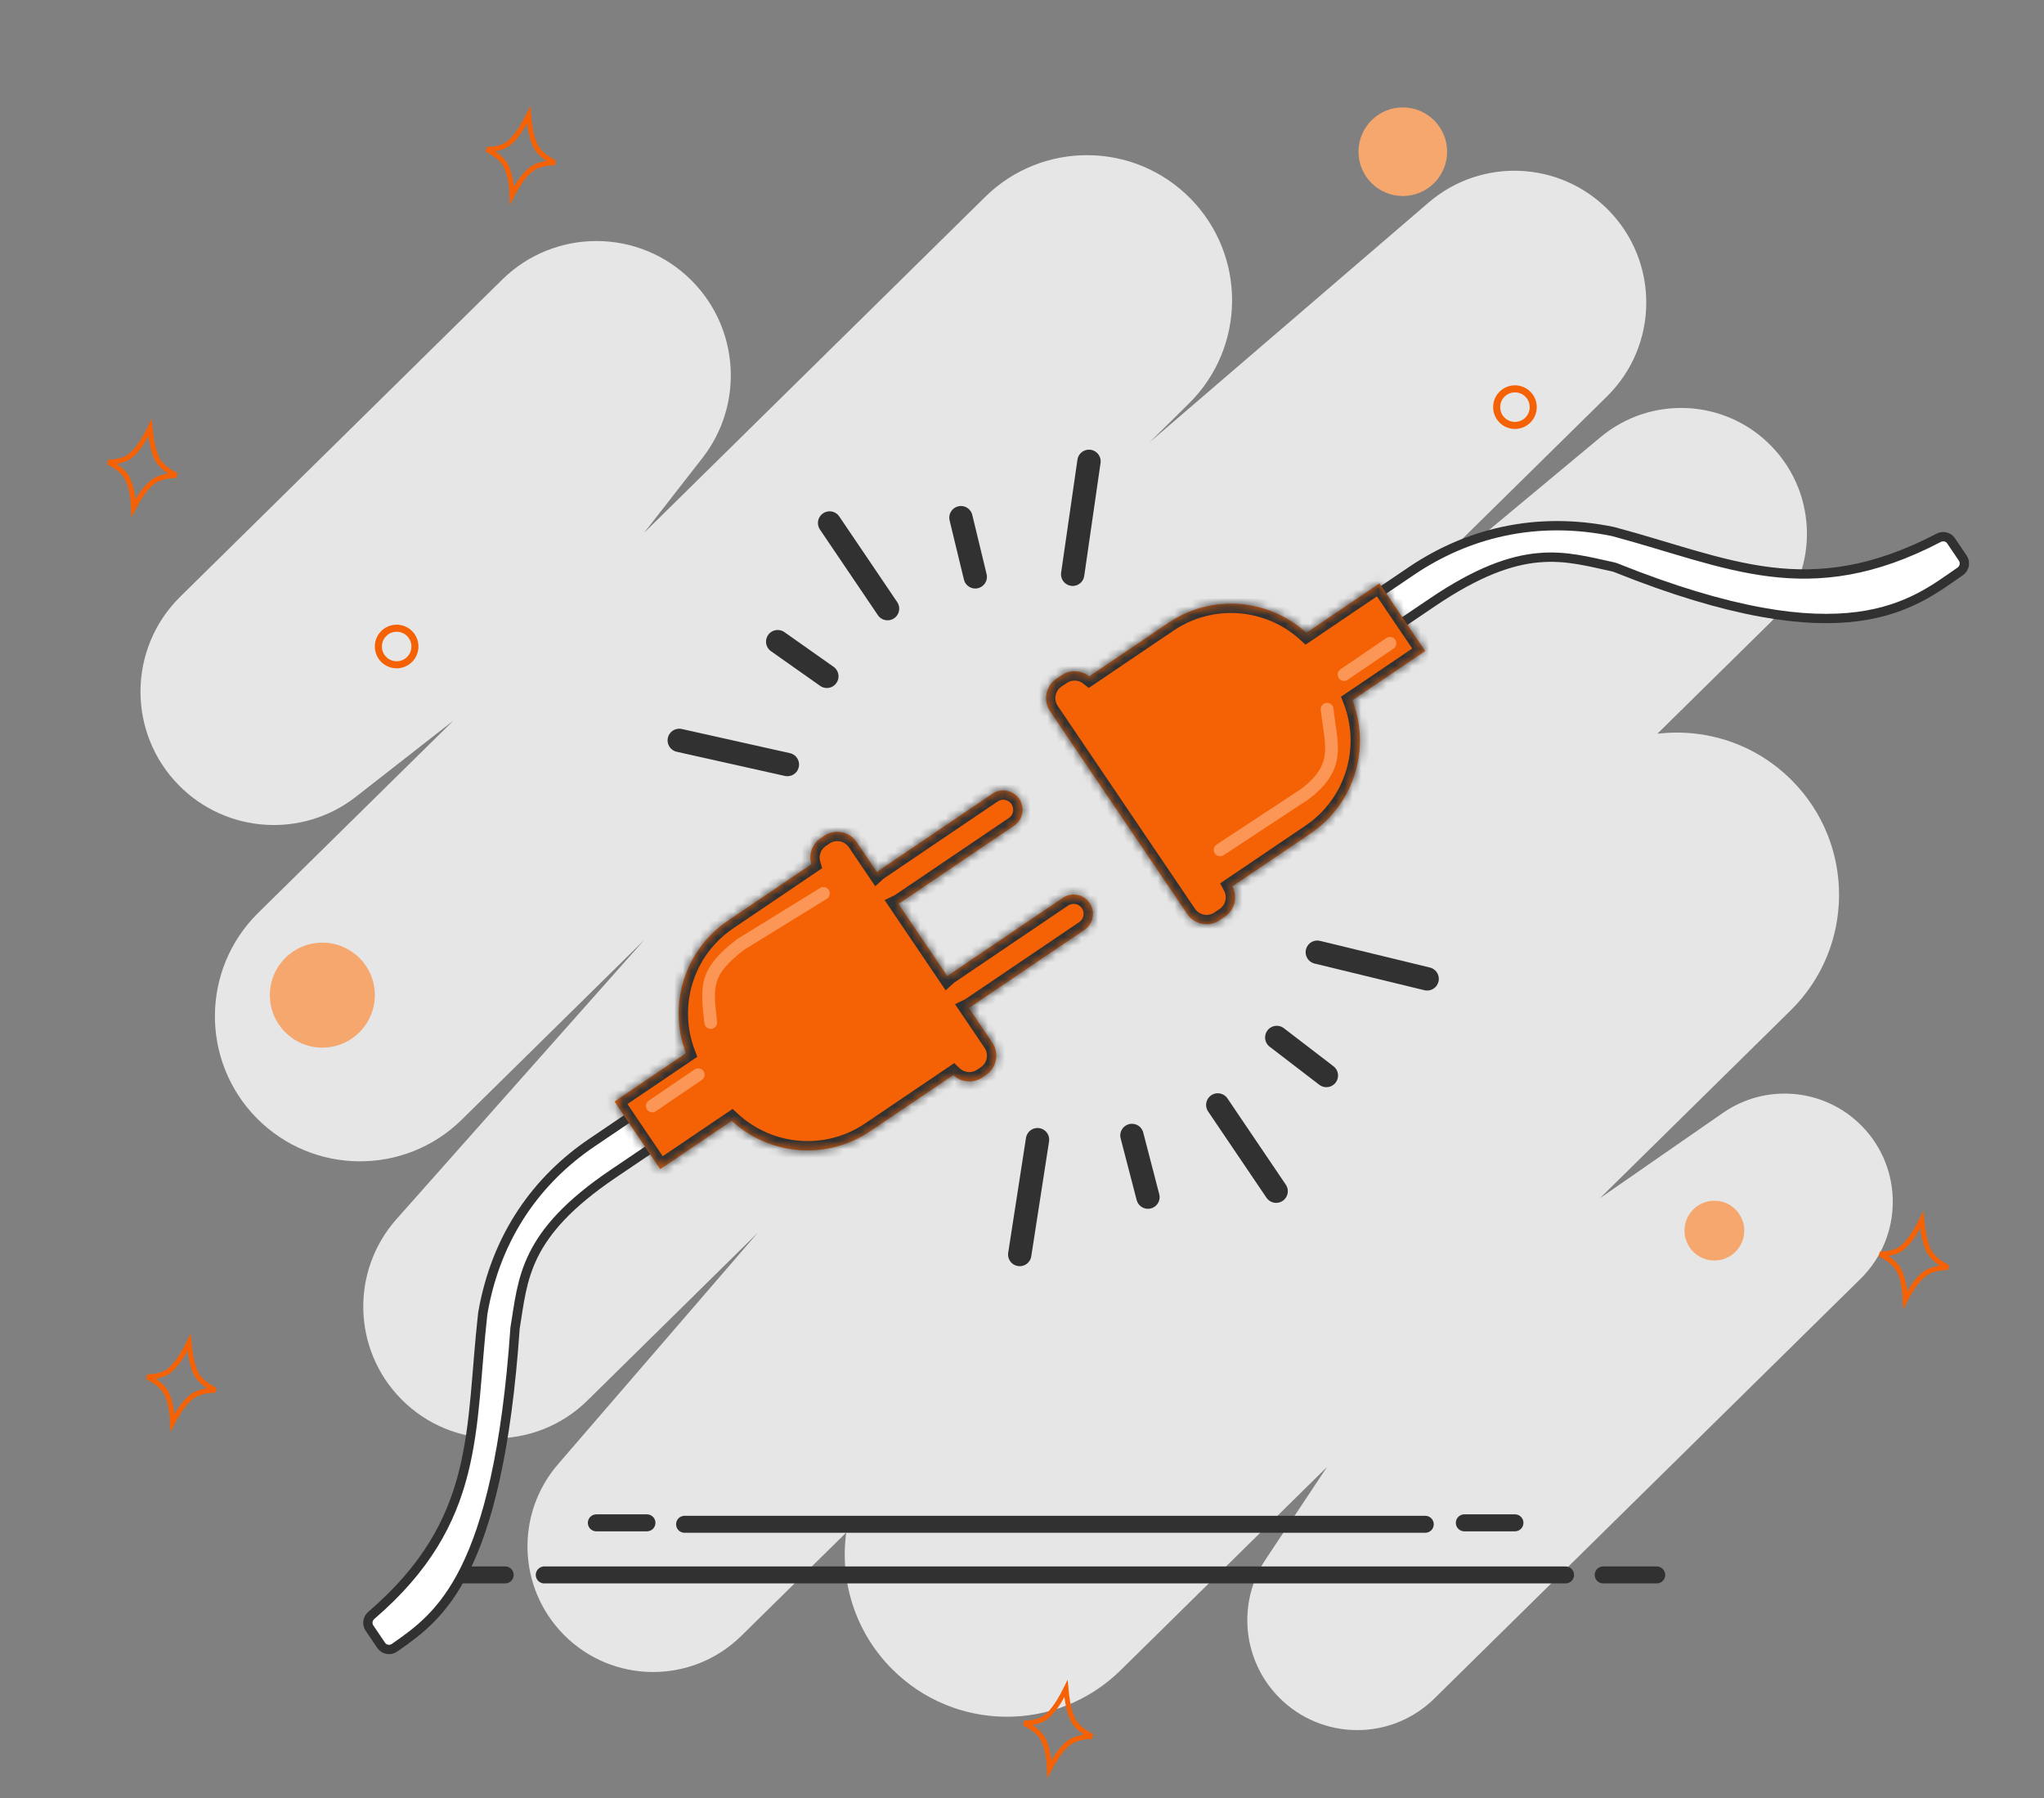 <svg width="241" height="212" viewBox="0 0 241 212" fill="none" xmlns="http://www.w3.org/2000/svg">
<rect x="0" y="0" width="241" height="212" fill="#808080" stroke="none"/>
<path fill-rule="evenodd" clip-rule="evenodd" d="M30.443 107.625C23.711 114.254 23.628 125.085 30.257 131.817C36.886 138.549 47.717 138.632 54.449 132.003L75.96 110.82L46.748 143.734C41.321 149.848 41.562 159.121 47.298 164.946C53.318 171.059 63.153 171.135 69.266 165.115L89.337 145.35L65.792 172.634C60.75 178.477 61.038 187.211 66.453 192.71C72.194 198.54 81.575 198.612 87.405 192.87L99.776 180.688C99.005 186.356 100.774 192.307 105.099 196.699C112.51 204.224 124.618 204.317 132.144 196.906L156.46 172.961L149.231 183.843C145.837 188.952 146.488 195.741 150.792 200.111C155.815 205.212 164.022 205.275 169.123 200.252L219.365 150.775C224.384 145.833 224.446 137.758 219.504 132.739C215.151 128.319 208.248 127.672 203.15 131.207L188.65 141.261L211.131 119.122C218.657 111.711 218.75 99.603 211.339 92.077C207.015 87.686 201.091 85.825 195.412 86.509L208.624 73.499C214.461 67.751 214.533 58.359 208.785 52.522C203.373 47.027 194.653 46.596 188.726 51.531L162.086 73.709L189.469 46.743C195.584 40.721 195.66 30.882 189.638 24.767C183.903 18.943 174.638 18.557 168.438 23.883L135.532 52.155L140.167 47.59C146.899 40.961 146.982 30.13 140.353 23.399C133.724 16.667 122.893 16.584 116.161 23.213L75.935 62.826L82.816 54.003C87.706 47.733 87.191 38.809 81.612 33.144C75.472 26.91 65.442 26.833 59.207 32.972L21.255 70.346C15.068 76.439 14.992 86.393 21.084 92.579C26.689 98.271 35.67 98.855 41.965 93.938L53.465 84.954L30.443 107.625Z" fill="#E6E6E6"/>
<path d="M64.17 185.683H184.592" stroke="#313131" stroke-width="2" stroke-linecap="round"/>
<path d="M189.027 185.683H195.338" stroke="#313131" stroke-width="2" stroke-linecap="round"/>
<path d="M172.652 179.542H178.622" stroke="#313131" stroke-width="2" stroke-linecap="round"/>
<path d="M168.047 179.713H80.715" stroke="#313131" stroke-width="2" stroke-linecap="round"/>
<path d="M76.28 179.542H70.311" stroke="#313131" stroke-width="2" stroke-linecap="round"/>
<path d="M59.565 185.683H52.912" stroke="#313131" stroke-width="2" stroke-linecap="round"/>
<circle cx="202.135" cy="145.089" r="3.524" fill="#F6A76E"/>
<circle cx="165.4" cy="17.887" r="5.224" fill="#F6A76E"/>
<circle cx="38.006" cy="117.326" r="6.189" fill="#F6A76E"/>
<path d="M227.574 147.74C228.053 148.48 228.919 149.042 229.688 149.429C228.846 149.448 227.849 149.591 227.092 150.076C226.236 150.625 225.476 151.754 224.943 152.697C224.831 152.894 224.729 153.085 224.636 153.265C224.629 153.066 224.617 152.853 224.6 152.632C224.514 151.555 224.277 150.207 223.623 149.341C223.152 148.716 222.371 148.221 221.646 147.86C222.456 147.849 223.377 147.717 224.069 147.263C224.486 146.989 224.88 146.561 225.231 146.092C225.584 145.619 225.908 145.088 226.181 144.594C226.333 144.319 226.47 144.053 226.589 143.813C226.61 144.052 226.637 144.315 226.671 144.591C226.739 145.127 226.837 145.714 226.98 146.263C227.121 146.809 227.312 147.336 227.574 147.74Z" stroke="#F56206" stroke-width="0.586"/>
<path d="M23.278 162.209C23.757 162.949 24.623 163.51 25.392 163.898C24.55 163.917 23.553 164.059 22.796 164.545C21.941 165.094 21.18 166.222 20.647 167.166C20.535 167.363 20.433 167.554 20.34 167.734C20.333 167.535 20.322 167.322 20.304 167.1C20.218 166.023 19.981 164.676 19.328 163.81C18.857 163.185 18.076 162.69 17.35 162.328C18.16 162.318 19.081 162.185 19.773 161.731C20.19 161.458 20.584 161.029 20.935 160.56C21.288 160.088 21.612 159.557 21.885 159.063C22.037 158.787 22.175 158.522 22.294 158.282C22.314 158.521 22.341 158.784 22.375 159.06C22.443 159.595 22.541 160.183 22.684 160.732C22.826 161.278 23.016 161.805 23.278 162.209Z" stroke="#F56206" stroke-width="0.586"/>
<path d="M63.307 17.496C63.787 18.236 64.653 18.798 65.421 19.185C64.579 19.204 63.582 19.346 62.826 19.832C61.97 20.381 61.209 21.509 60.676 22.453C60.565 22.65 60.462 22.841 60.369 23.021C60.362 22.822 60.351 22.609 60.333 22.387C60.248 21.311 60.01 19.963 59.357 19.097C58.886 18.472 58.105 17.977 57.38 17.616C58.189 17.605 59.11 17.473 59.803 17.019C60.219 16.745 60.613 16.316 60.964 15.848C61.318 15.375 61.641 14.844 61.914 14.35C62.067 14.075 62.204 13.809 62.323 13.569C62.343 13.808 62.37 14.071 62.405 14.347C62.472 14.883 62.57 15.47 62.713 16.019C62.855 16.565 63.046 17.092 63.307 17.496Z" stroke="#F56206" stroke-width="0.586"/>
<path d="M18.68 54.362C19.16 55.102 20.026 55.664 20.794 56.051C19.952 56.07 18.955 56.213 18.199 56.698C17.343 57.247 16.583 58.376 16.049 59.319C15.938 59.516 15.835 59.708 15.742 59.887C15.735 59.688 15.724 59.475 15.706 59.254C15.621 58.177 15.383 56.83 14.73 55.963C14.259 55.338 13.478 54.843 12.753 54.482C13.562 54.471 14.483 54.339 15.175 53.885C15.593 53.611 15.986 53.183 16.337 52.714C16.691 52.241 17.014 51.711 17.288 51.216C17.44 50.941 17.577 50.675 17.696 50.435C17.716 50.674 17.743 50.938 17.778 51.213C17.845 51.749 17.943 52.336 18.086 52.885C18.228 53.431 18.419 53.958 18.68 54.362Z" stroke="#F56206" stroke-width="0.586"/>
<path d="M126.669 203.032C127.148 203.772 128.014 204.334 128.782 204.721C127.941 204.74 126.943 204.883 126.187 205.368C125.331 205.917 124.571 207.046 124.037 207.989C123.926 208.186 123.823 208.377 123.73 208.557C123.723 208.358 123.712 208.145 123.695 207.924C123.609 206.847 123.371 205.499 122.718 204.633C122.247 204.008 121.466 203.513 120.741 203.152C121.55 203.141 122.471 203.009 123.164 202.555C123.581 202.281 123.974 201.853 124.325 201.384C124.679 200.911 125.003 200.38 125.276 199.886C125.428 199.611 125.565 199.345 125.684 199.105C125.705 199.344 125.731 199.607 125.766 199.883C125.833 200.419 125.931 201.006 126.074 201.555C126.216 202.101 126.407 202.628 126.669 203.032Z" stroke="#F56206" stroke-width="0.586"/>
<circle cx="178.621" cy="48.001" r="2.156" stroke="#F56206" stroke-width="0.832"/>
<circle cx="46.767" cy="76.222" r="2.156" stroke="#F56206" stroke-width="0.832"/>
<path d="M122.33 134.366L120.233 147.907" stroke="#313131" stroke-width="2.751" stroke-linecap="round"/>
<path d="M133.462 133.869L135.351 141.141" stroke="#313131" stroke-width="2.751" stroke-linecap="round"/>
<path d="M143.583 130.271L150.465 140.442" stroke="#313131" stroke-width="2.751" stroke-linecap="round"/>
<path d="M150.538 122.316L156.387 126.802" stroke="#313131" stroke-width="2.751" stroke-linecap="round"/>
<path d="M155.318 112.265L168.269 115.408" stroke="#313131" stroke-width="2.751" stroke-linecap="round"/>
<path d="M166.396 67.331L150.866 77.838C150.363 78.178 150.231 78.862 150.572 79.365L151.832 81.228C152.172 81.731 152.856 81.863 153.36 81.523L168.889 71.016C179.569 63.791 184.453 65.603 190.258 66.849C190.32 66.862 190.383 66.881 190.442 66.905C217.958 77.95 225.65 71.125 231.115 67.371C231.627 67.019 231.772 66.318 231.423 65.803L230.039 63.758C229.721 63.287 229.09 63.142 228.587 63.405C213.141 71.482 203.7 66.268 190.168 62.663C180.94 60.772 172.843 62.969 166.396 67.331Z" fill="white" stroke="#313131" stroke-width="1.1" stroke-linecap="round"/>
<path d="M69.788 134.714L85.041 124.395C85.544 124.054 86.228 124.186 86.569 124.69L87.829 126.552C88.169 127.056 88.037 127.74 87.534 128.08L72.282 138.399C61.726 145.54 61.689 150.737 60.728 156.587C58.711 185.74 51.793 190.577 46.611 194.201L46.508 194.273C45.998 194.629 45.292 194.503 44.944 193.988L43.559 191.941C43.242 191.471 43.34 190.833 43.77 190.463C56.76 179.297 55.364 168.643 56.924 154.832C58.509 145.625 63.45 139.002 69.788 134.714Z" fill="white" stroke="#313131" stroke-width="1.1" stroke-linecap="round"/>
<mask id="path-25-inside-1_96_1796" fill="white">
<path fill-rule="evenodd" clip-rule="evenodd" d="M123.809 83.85C122.958 82.591 123.288 80.881 124.546 80.03L125.16 79.615C126.184 78.921 127.508 79.011 128.424 79.747L137.745 73.441C142.898 69.955 149.629 70.596 154.033 74.609L162.644 68.783L168.037 76.755L159.455 82.561C161.629 88.174 159.731 94.741 154.535 98.257L145.302 104.503C145.959 105.73 145.595 107.281 144.417 108.078L143.803 108.493C142.544 109.345 140.834 109.015 139.983 107.756L123.809 83.85Z"/>
</mask>
<path fill-rule="evenodd" clip-rule="evenodd" d="M123.809 83.85C122.958 82.591 123.288 80.881 124.546 80.03L125.16 79.615C126.184 78.921 127.508 79.011 128.424 79.747L137.745 73.441C142.898 69.955 149.629 70.596 154.033 74.609L162.644 68.783L168.037 76.755L159.455 82.561C161.629 88.174 159.731 94.741 154.535 98.257L145.302 104.503C145.959 105.73 145.595 107.281 144.417 108.078L143.803 108.493C142.544 109.345 140.834 109.015 139.983 107.756L123.809 83.85Z" fill="#F56206"/>
<path d="M124.546 80.03L123.929 79.119L124.546 80.03ZM125.16 79.615L125.776 80.526L125.16 79.615ZM128.424 79.747L127.735 80.605L128.368 81.114L129.04 80.659L128.424 79.747ZM154.033 74.609L153.291 75.422L153.932 76.006L154.649 75.521L154.033 74.609ZM162.644 68.783L163.555 68.167L162.939 67.256L162.027 67.872L162.644 68.783ZM168.037 76.755L168.654 77.666L169.565 77.05L168.948 76.139L168.037 76.755ZM159.455 82.561L158.838 81.65L158.112 82.141L158.429 82.959L159.455 82.561ZM154.535 98.257L153.918 97.346L154.535 98.257ZM145.302 104.503L144.685 103.592L143.863 104.148L144.332 105.023L145.302 104.503ZM123.929 79.119C122.168 80.31 121.706 82.704 122.898 84.466L124.72 83.233C124.209 82.478 124.407 81.452 125.162 80.941L123.929 79.119ZM124.543 78.703L123.929 79.119L125.162 80.941L125.776 80.526L124.543 78.703ZM129.113 78.89C127.831 77.86 125.979 77.732 124.543 78.703L125.776 80.526C126.39 80.111 127.184 80.163 127.735 80.605L129.113 78.89ZM137.129 72.53L127.807 78.836L129.04 80.659L138.362 74.352L137.129 72.53ZM154.774 73.796C150.004 69.448 142.712 68.752 137.129 72.53L138.362 74.352C143.084 71.158 149.255 71.743 153.291 75.422L154.774 73.796ZM154.649 75.521L163.26 69.695L162.027 67.872L153.416 73.698L154.649 75.521ZM161.732 69.4L167.126 77.372L168.948 76.139L163.555 68.167L161.732 69.4ZM167.42 75.844L158.838 81.65L160.071 83.473L168.654 77.666L167.42 75.844ZM155.151 99.168C160.782 95.359 162.836 88.244 160.481 82.164L158.429 82.959C160.422 88.103 158.68 94.124 153.918 97.346L155.151 99.168ZM145.918 105.415L155.151 99.168L153.918 97.346L144.685 103.592L145.918 105.415ZM145.033 108.989C146.683 107.873 147.193 105.703 146.272 103.984L144.332 105.023C144.726 105.758 144.507 106.689 143.8 107.167L145.033 108.989ZM144.419 109.405L145.033 108.989L143.8 107.167L143.186 107.582L144.419 109.405ZM139.072 108.373C140.263 110.135 142.658 110.596 144.419 109.405L143.186 107.582C142.431 108.093 141.405 107.895 140.894 107.14L139.072 108.373ZM122.898 84.466L139.072 108.373L140.894 107.14L124.72 83.233L122.898 84.466Z" fill="#313131" mask="url(#path-25-inside-1_96_1796)"/>
<mask id="path-27-inside-2_96_1796" fill="white">
<path fill-rule="evenodd" clip-rule="evenodd" d="M102.616 133.363L112.394 126.748C113.31 127.619 114.739 127.768 115.829 127.03L116.258 126.74C117.516 125.889 117.846 124.179 116.995 122.921L114.226 118.828C114.322 118.781 114.416 118.727 114.507 118.665L127.866 109.627C128.907 108.923 129.18 107.507 128.476 106.466C127.771 105.424 126.356 105.151 125.314 105.856L111.955 114.894C111.864 114.955 111.779 115.022 111.7 115.094L105.922 106.555C106.019 106.508 106.113 106.454 106.204 106.392L119.563 97.354C120.604 96.65 120.878 95.234 120.173 94.192C119.468 93.151 118.053 92.878 117.011 93.582L103.652 102.621C103.561 102.682 103.476 102.749 103.396 102.821L101.001 99.28C100.15 98.022 98.439 97.692 97.181 98.543L96.752 98.834C95.733 99.523 95.323 100.777 95.656 101.897L85.827 108.547C80.653 112.048 78.749 118.575 80.88 124.171L72.452 129.872L77.846 137.844L86.273 132.143C90.675 136.203 97.442 136.864 102.616 133.363Z"/>
</mask>
<path fill-rule="evenodd" clip-rule="evenodd" d="M102.616 133.363L112.394 126.748C113.31 127.619 114.739 127.768 115.829 127.03L116.258 126.74C117.516 125.889 117.846 124.179 116.995 122.921L114.226 118.828C114.322 118.781 114.416 118.727 114.507 118.665L127.866 109.627C128.907 108.923 129.18 107.507 128.476 106.466C127.771 105.424 126.356 105.151 125.314 105.856L111.955 114.894C111.864 114.955 111.779 115.022 111.7 115.094L105.922 106.555C106.019 106.508 106.113 106.454 106.204 106.392L119.563 97.354C120.604 96.65 120.878 95.234 120.173 94.192C119.468 93.151 118.053 92.878 117.011 93.582L103.652 102.621C103.561 102.682 103.476 102.749 103.396 102.821L101.001 99.28C100.15 98.022 98.439 97.692 97.181 98.543L96.752 98.834C95.733 99.523 95.323 100.777 95.656 101.897L85.827 108.547C80.653 112.048 78.749 118.575 80.88 124.171L72.452 129.872L77.846 137.844L86.273 132.143C90.675 136.203 97.442 136.864 102.616 133.363Z" fill="#F56206"/>
<path d="M112.394 126.748L113.152 125.951L112.51 125.341L111.777 125.837L112.394 126.748ZM116.995 122.921L116.083 123.537L116.995 122.921ZM114.226 118.828L113.744 117.839L112.604 118.394L113.314 119.444L114.226 118.828ZM111.7 115.094L110.788 115.711L111.499 116.761L112.438 115.91L111.7 115.094ZM105.922 106.555L105.441 105.566L104.3 106.121L105.011 107.171L105.922 106.555ZM106.204 106.392L106.82 107.303L106.204 106.392ZM119.563 97.354L118.946 96.443L119.563 97.354ZM117.011 93.582L117.628 94.494L117.011 93.582ZM103.652 102.621L103.036 101.709L103.652 102.621ZM103.396 102.821L102.485 103.438L103.196 104.488L104.135 103.636L103.396 102.821ZM95.656 101.897L96.273 102.808L96.942 102.356L96.711 101.583L95.656 101.897ZM80.88 124.171L81.496 125.082L82.218 124.594L81.908 123.78L80.88 124.171ZM72.452 129.872L71.836 128.961L70.924 129.578L71.541 130.489L72.452 129.872ZM77.846 137.844L76.934 138.461L77.551 139.372L78.462 138.756L77.846 137.844ZM86.273 132.143L87.019 131.334L86.378 130.743L85.656 131.232L86.273 132.143ZM111.777 125.837L102 132.452L103.233 134.274L113.01 127.659L111.777 125.837ZM115.212 126.119C114.559 126.561 113.701 126.473 113.152 125.951L111.636 127.545C112.918 128.765 114.918 128.975 116.445 127.942L115.212 126.119ZM115.641 125.829L115.212 126.119L116.445 127.942L116.874 127.651L115.641 125.829ZM116.083 123.537C116.594 124.292 116.396 125.318 115.641 125.829L116.874 127.651C118.636 126.46 119.098 124.066 117.906 122.304L116.083 123.537ZM113.314 119.444L116.083 123.537L117.906 122.304L115.137 118.211L113.314 119.444ZM113.89 117.754C113.842 117.787 113.793 117.815 113.744 117.839L114.708 119.817C114.85 119.748 114.989 119.668 115.123 119.577L113.89 117.754ZM127.249 108.716L113.89 117.754L115.123 119.577L128.482 110.539L127.249 108.716ZM127.564 107.082C127.929 107.621 127.787 108.352 127.249 108.716L128.482 110.539C130.027 109.494 130.432 107.394 129.387 105.849L127.564 107.082ZM125.931 106.767C126.469 106.403 127.2 106.544 127.564 107.082L129.387 105.849C128.342 104.304 126.242 103.899 124.698 104.945L125.931 106.767ZM112.572 115.805L125.931 106.767L124.698 104.945L111.338 113.983L112.572 115.805ZM112.438 115.91C112.479 115.873 112.524 115.838 112.572 115.805L111.338 113.983C111.204 114.073 111.078 114.172 110.961 114.279L112.438 115.91ZM105.011 107.171L110.788 115.711L112.611 114.478L106.834 105.938L105.011 107.171ZM105.587 105.481C105.539 105.513 105.49 105.541 105.441 105.566L106.404 107.544C106.547 107.475 106.686 107.394 106.82 107.303L105.587 105.481ZM118.946 96.443L105.587 105.481L106.82 107.303L120.179 98.265L118.946 96.443ZM119.262 94.809C119.626 95.347 119.485 96.079 118.946 96.443L120.179 98.265C121.724 97.22 122.129 95.121 121.084 93.576L119.262 94.809ZM117.628 94.494C118.166 94.13 118.897 94.271 119.262 94.809L121.084 93.576C120.039 92.031 117.94 91.626 116.395 92.671L117.628 94.494ZM104.269 103.532L117.628 94.494L116.395 92.671L103.036 101.709L104.269 103.532ZM104.135 103.636C104.176 103.599 104.221 103.564 104.269 103.532L103.036 101.709C102.901 101.8 102.775 101.899 102.657 102.006L104.135 103.636ZM100.089 99.897L102.485 103.438L104.308 102.205L101.912 98.664L100.089 99.897ZM97.798 99.455C98.553 98.944 99.579 99.142 100.089 99.897L101.912 98.664C100.72 96.902 98.326 96.44 96.565 97.632L97.798 99.455ZM97.369 99.745L97.798 99.455L96.565 97.632L96.136 97.922L97.369 99.745ZM96.711 101.583C96.51 100.91 96.758 100.158 97.369 99.745L96.136 97.922C94.707 98.889 94.135 100.644 94.602 102.211L96.711 101.583ZM86.444 109.458L96.273 102.808L95.04 100.986L85.211 107.636L86.444 109.458ZM81.908 123.78C79.955 118.65 81.701 112.667 86.444 109.458L85.211 107.636C79.604 111.429 77.543 118.5 79.851 124.563L81.908 123.78ZM73.069 130.784L81.496 125.082L80.263 123.26L71.836 128.961L73.069 130.784ZM78.757 137.228L73.364 129.256L71.541 130.489L76.934 138.461L78.757 137.228ZM85.656 131.232L77.229 136.933L78.462 138.756L86.889 133.054L85.656 131.232ZM102 132.452C97.257 135.66 91.054 135.055 87.019 131.334L85.527 132.952C90.296 137.35 97.626 138.068 103.233 134.274L102 132.452Z" fill="#313131" mask="url(#path-27-inside-2_96_1796)"/>
<path d="M80.089 87.291L92.837 90.138" stroke="#313131" stroke-width="2.751" stroke-linecap="round"/>
<path d="M91.695 75.651L97.491 79.739" stroke="#313131" stroke-width="2.751" stroke-linecap="round"/>
<path d="M97.815 61.661L104.647 71.759" stroke="#313131" stroke-width="2.751" stroke-linecap="round"/>
<path d="M113.301 61.034L114.989 68.009" stroke="#313131" stroke-width="2.751" stroke-linecap="round"/>
<path d="M128.399 54.392L126.476 67.706" stroke="#313131" stroke-width="2.751" stroke-linecap="round"/>
<path d="M97.087 105.335L87.319 111.355C83.006 114.654 83.344 116.375 83.799 120.555" stroke="#FC9656" stroke-width="1.5" stroke-linecap="round"/>
<path d="M143.858 100.199L153.865 93.617C158.179 90.318 156.927 87.794 156.473 83.614" stroke="#FC9656" stroke-width="1.5" stroke-linecap="round"/>
<path d="M82.322 126.709L76.908 130.391" stroke="#FC9656" stroke-width="1.5" stroke-linecap="round"/>
<path d="M163.883 75.848L158.469 79.53" stroke="#FC9656" stroke-width="1.5" stroke-linecap="round"/>
</svg>
